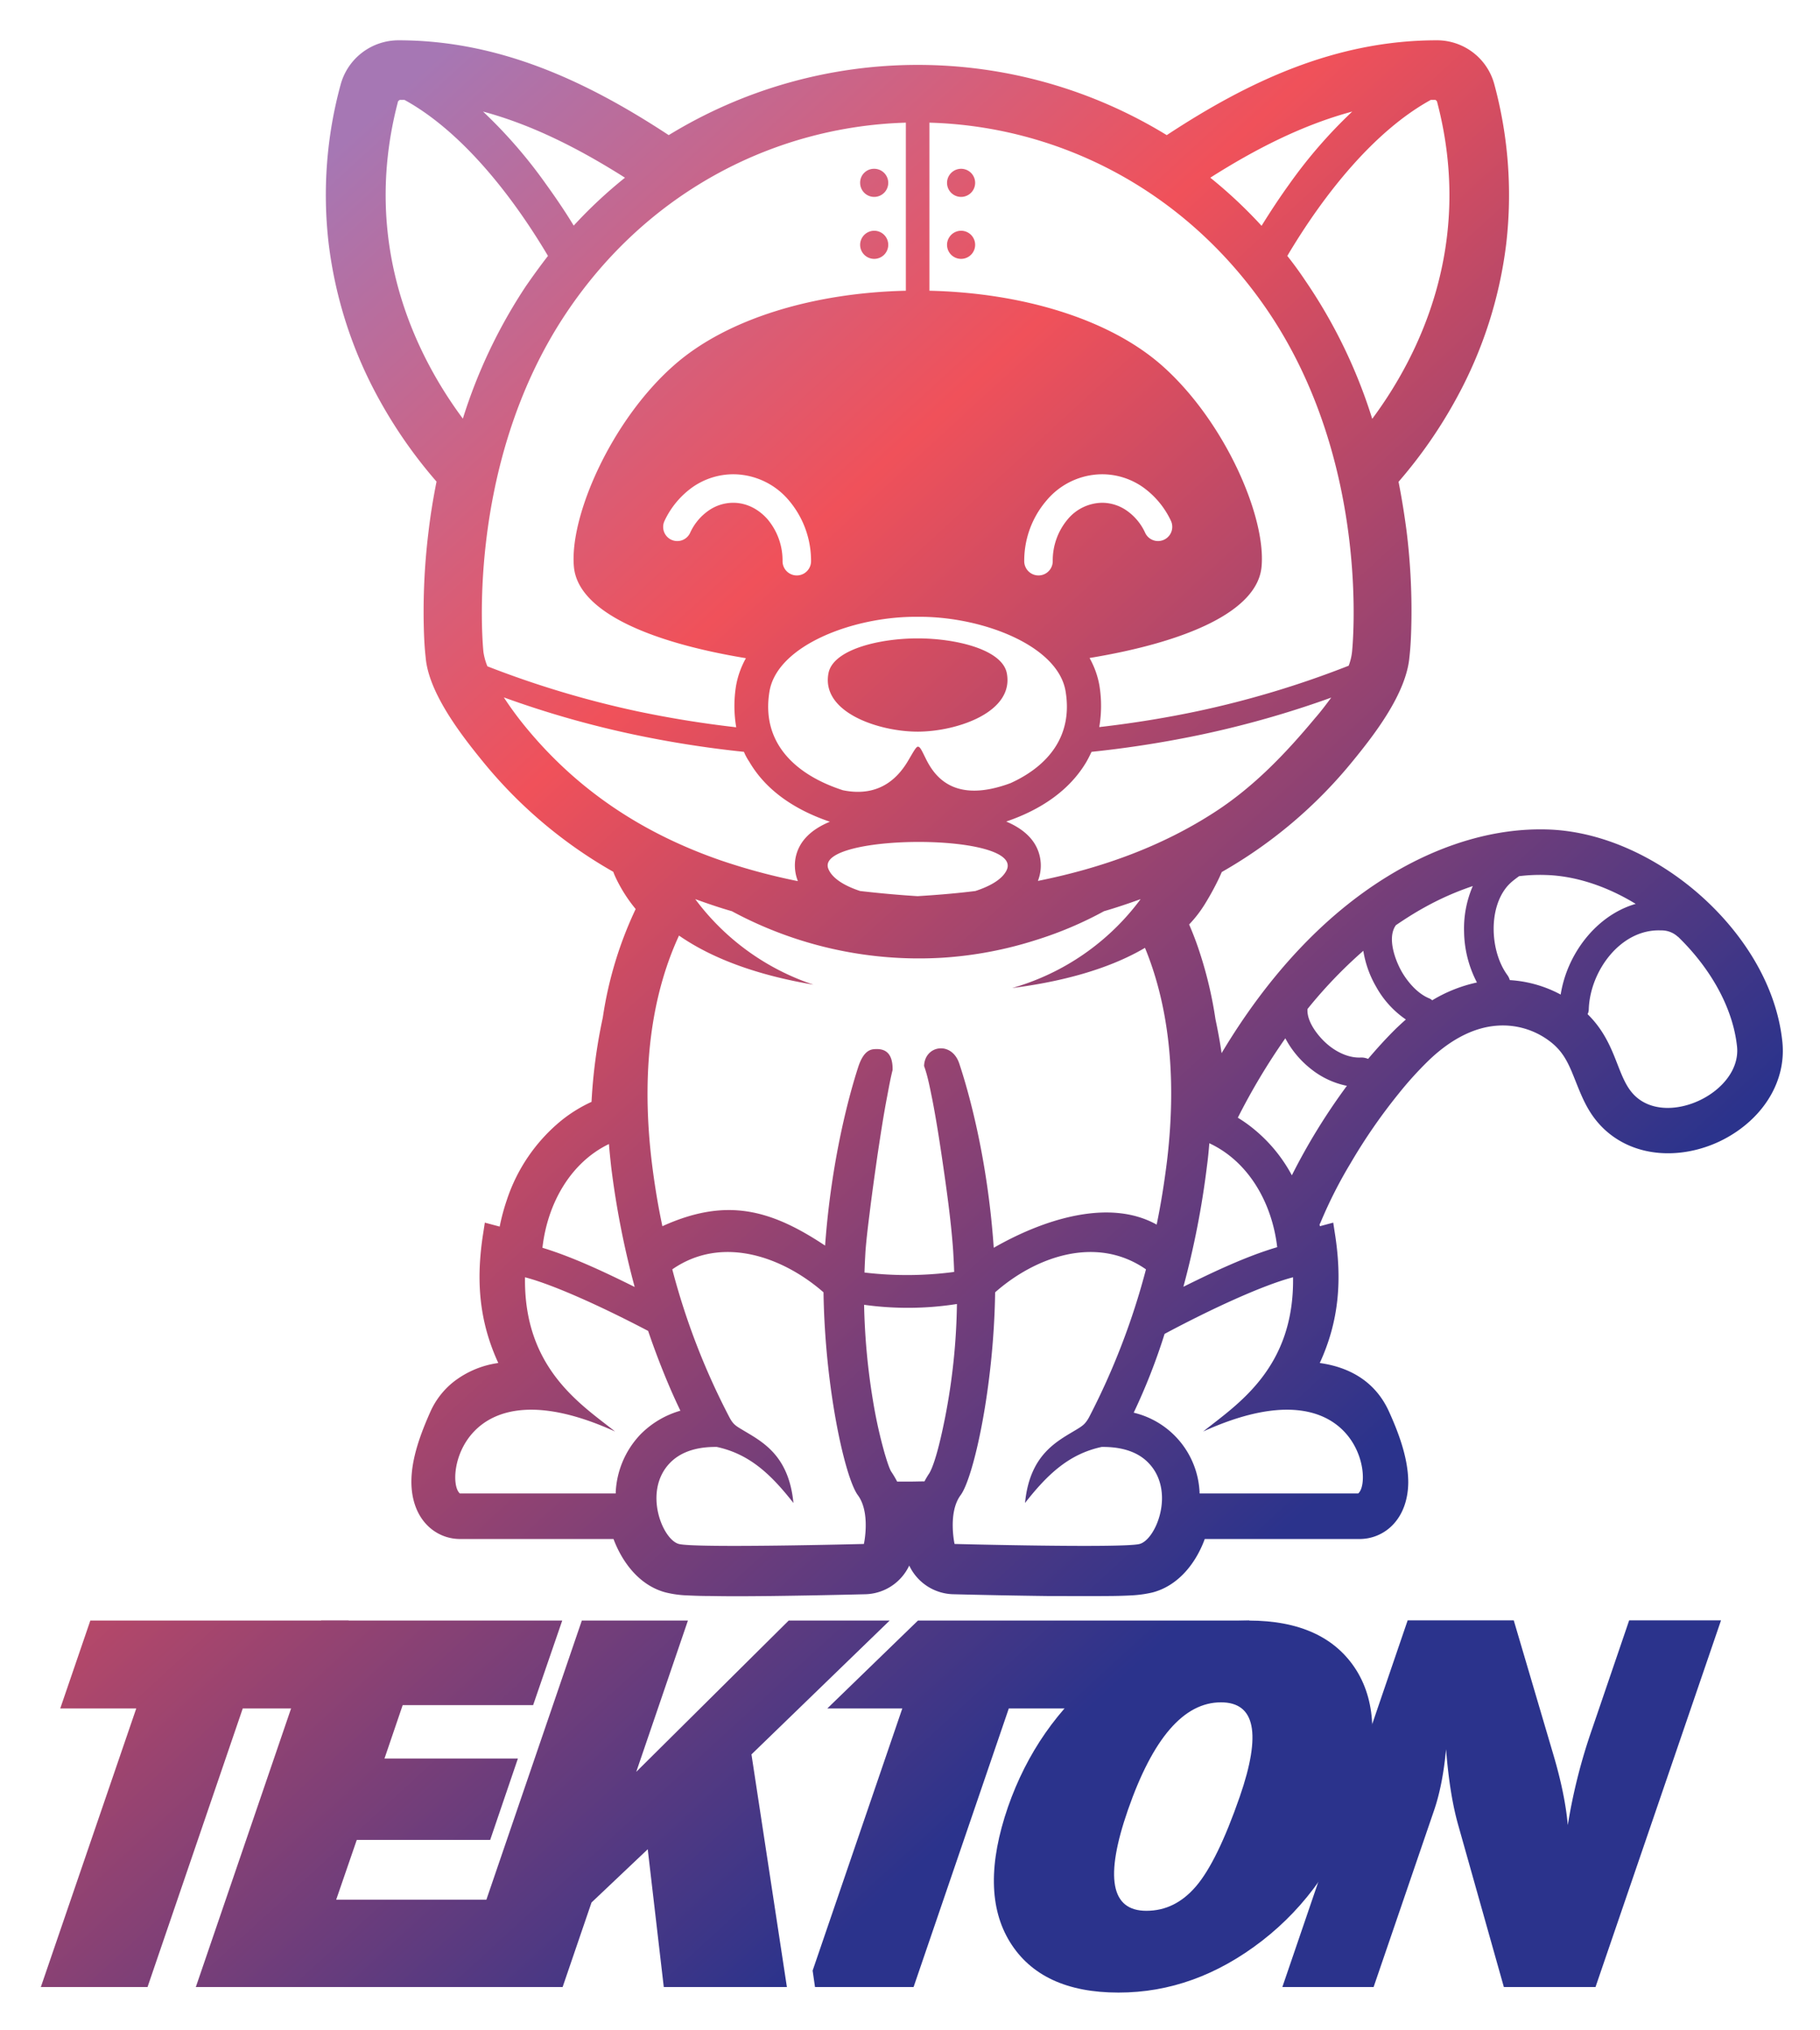 <svg xmlns="http://www.w3.org/2000/svg" role="img" xmlns:xlink="http://www.w3.org/1999/xlink" viewBox="-7.72 -9.72 919.44 1025.44"><defs><linearGradient id="a" x1="-293.285" x2="273.543" y1="525.144" y2="-92.635" gradientTransform="matrix(1 0 0 -1 0 1008.073)" gradientUnits="userSpaceOnUse"><stop offset="0" stop-color="#a677b4"/><stop offset=".363" stop-color="#f0515a"/><stop offset="1" stop-color="#2b338c"/></linearGradient><linearGradient id="b" x1="-242.738" x2="324.09" y1="571.522" y2="-46.257" xlink:href="#a"/><linearGradient id="c" x1="169.446" x2="736.275" y1="949.711" y2="331.932" xlink:href="#a"/><linearGradient id="d" x1="-162.086" x2="404.743" y1="645.522" y2="27.743" xlink:href="#a"/><linearGradient id="e" x1="-63.571" x2="503.258" y1="735.912" y2="118.133" xlink:href="#a"/><linearGradient id="f" x1="-22.8" x2="544.028" y1="773.32" y2="155.541" xlink:href="#a"/><linearGradient id="g" x1="65.211" x2="632.039" y1="854.072" y2="236.293" xlink:href="#a"/></defs><path fill="url(#a)" d="M114.91 853.236l-48.1 140.7h-53.9l48.2-140.7h-38.4l15.2-44.4h130.5l-15.2 44.4h-38.3z"/><path fill="url(#b)" d="M245.71 949.836l-15.1 44.1H91.21l63.3-185.1h121.8l-14.7 42.7h-65.9l-9.2 27h67.4l-14 41.1h-67.4l-10.4 30.2h83.6z"/><path fill="url(#c)" fill-rule="evenodd" d="M455.81 359.836v7.7m203.3 242.1l6.7-1.8.8 5.2c3.8 23.9 2.1 44.6-7.6 65.7 15 2.1 28.1 9.3 35 24.6 4.9 10.8 9.6 23.4 9.7 35.4 0 8.9-2.8 17.8-9.8 23.6a23.25 23.25 0 0 1-14.7 5.3h-78.3c-4.5 12.3-13.4 23.6-26.4 27a60.413 60.413 0 0 1-11.1 1.5c-4 .2-7.9.3-11.8.3-10.1.1-20.2 0-30.3 0q-23.7-.3-47.4-.9a25.256 25.256 0 0 1-22.3-14.5 25.17 25.17 0 0 1-22.2 14.5c-15.9.4-31.7.7-47.5.9-10.1.1-20.2.2-30.3 0-3.9 0-7.8-.1-11.8-.3a52.948 52.948 0 0 1-11.2-1.5c-13-3.4-21.8-14.8-26.4-27h-77.6a23.251 23.251 0 0 1-14.7-5.3c-7-5.8-9.8-14.7-9.8-23.6 0-12 4.8-24.6 9.6-35.4a40.282 40.282 0 0 1 11.6-15 47.252 47.252 0 0 1 22.7-9.6c-9.7-21.1-11.4-41.8-7.6-65.7l.8-5.2 7.5 2a106.114 106.114 0 0 1 3.6-13.4 87.027 87.027 0 0 1 27.7-40.3 72.345 72.345 0 0 1 15.1-9.3 267.428 267.428 0 0 1 5.7-42.6 194.114 194.114 0 0 1 16.6-54.8 75.856 75.856 0 0 1-10.2-16.1c-.4-.9-.8-1.8-1.1-2.7a233.496 233.496 0 0 1-66.3-56.2c-11-13.5-27.1-34.5-28.5-52.2-.7-6.2-.9-12.4-1-18.5a330.97 330.97 0 0 1 2.4-44.5c1-8.6 2.4-17.2 4.1-25.7a238.709 238.709 0 0 1-29.7-42.8 216.655 216.655 0 0 1-24.8-77.5 211.706 211.706 0 0 1 6.1-80.4 30.303 30.303 0 0 1 29.2-22.2c51.2 0 95.4 20.9 136.5 47.9a240.79 240.79 0 0 1 251.6 0c41-27 85.2-47.9 136.4-47.9a29.986 29.986 0 0 1 29.1 22.3 213.998 213.998 0 0 1 6 80.4 216.656 216.656 0 0 1-24.8 77.5 238.193 238.193 0 0 1-29.6 42.8c1.6 8.1 2.9 16.2 4 24.5a326.747 326.747 0 0 1 2.5 45.3c-.1 6.3-.3 12.6-1 18.7-1.6 18.2-17.2 38.6-28.5 52.4a235.124 235.124 0 0 1-66.3 56.2l-1.2 2.7a138.46 138.46 0 0 1-7.1 13.1 61.906 61.906 0 0 1-8.2 10.7 156.966 156.966 0 0 1 5.6 14.9 204.235 204.235 0 0 1 7.7 32.9c1.2 5.7 2.3 11.5 3.1 17.2 22.7-38 52.9-72.3 90.9-93.4 22.3-12.4 47.6-20.3 73.3-19.6 27.3.7 54.1 13.4 74.8 30.8 22.7 19.1 41.2 46.4 44.3 76.5a43.56 43.56 0 0 1-1 14.8c-3.9 16.1-16.3 28.7-31 35.6-18.8 8.8-42.3 8.5-58.1-6.4-8.9-8.5-11.7-17.8-16.2-28.7-2.7-6.4-5.5-11.3-11.2-15.6a39.167 39.167 0 0 0-26.4-7.9c-13.5.9-25.5 8.6-35 17.8a181.215 181.215 0 0 0-15 16.6 282.344 282.344 0 0 0-24.3 35.2 227.28 227.28 0 0 0-14.8 29.1 13.026 13.026 0 0 1-.8 1.7 3.709 3.709 0 0 0 .2.9zm20.7-85.2a8.571 8.571 0 0 1 3.6.7c4.6-5.4 9.4-10.7 14.4-15.6 1.6-1.5 3.2-3 4.7-4.3a48.403 48.403 0 0 1-15-16.5 52.715 52.715 0 0 1-6.5-18.2 233.54 233.54 0 0 0-28.2 29.4c-.5 6.9 6.3 14.9 11 18.6 4.4 3.5 10.2 6.2 16 5.9zm-7.1 14.3a42.533 42.533 0 0 1-18-8.4 48.919 48.919 0 0 1-13.1-15.6 324.48 324.48 0 0 0-24 40.1 68.69 68.69 0 0 1 7.3 5.1 77.104 77.104 0 0 1 20 24 311.92 311.92 0 0 1 27.8-45.2zm122.2-38.8a5.835 5.835 0 0 1-.6 2.6c15.2 14.9 14.5 32.3 24 41.3 16.7 15.9 53.8-2 51.5-24.9-2.1-19.9-13.6-39.7-29.6-55.3-.1-.1-.2-.2-.3-.2a12.018 12.018 0 0 0-8.5-3.2c-20.2-.9-35.8 20.3-36.5 39.7zm-14.2-7.3a59.987 59.987 0 0 1 4.3-14.6c6.5-14.8 18.7-26.9 33.6-31.2-14.4-8.8-30.3-14.2-45.6-14.6a85.163 85.163 0 0 0-13.3.6c-1.4 1-2.7 2-3.4 2.6a23.913 23.913 0 0 0-2.3 2.2c-10.1 11.4-8.9 33.4-.2 45.2a8.229 8.229 0 0 1 1.2 2.5 62.15 62.15 0 0 1 25.7 7.3zm-42.3-6.1a57.172 57.172 0 0 1-6.5-25.6 54.04 54.04 0 0 1 4.4-23.1 144.874 144.874 0 0 0-24.8 11c-4.7 2.6-9.4 5.6-14.1 8.8 0 .1-.1.1-.1.2-4.3 6.3-.2 17.5 3.2 23.4 3.1 5.3 7.9 10.8 13.5 13.2a5.443 5.443 0 0 1 1.8 1.1 73.639 73.639 0 0 1 22.6-9zm-304.5-411a7.1 7.1 0 1 1-7.1 7.1 7.002 7.002 0 0 1 7.1-7.1zm0 31.3a7.1 7.1 0 1 1-7.1 7.1 7.127 7.127 0 0 1 7.1-7.1zm43.9-31.3a7.1 7.1 0 1 1-7.1 7.1 7.127 7.127 0 0 1 7.1-7.1zm0 31.3a7.1 7.1 0 1 1-7.1 7.1 7.127 7.127 0 0 1 7.1-7.1zm-16-54.6v84.9c45.4 1 90 13.6 117.4 37.7 31.6 27.9 52.7 76.2 50.4 101.6-2 22.8-38.4 38.2-86.9 46.2a44.114 44.114 0 0 1 5 14 63.712 63.712 0 0 1-.1 20.9c18.3-2.1 34.8-4.9 49.5-8a484.156 484.156 0 0 0 76.5-23 27.403 27.403 0 0 0 1.7-7s10.5-95.6-43.7-173.9c-41.9-60.5-105.6-91.6-169.8-93.4zm-11.9 84.9v-84.9c-65.3 1.9-130 34-171.6 96.2-52 77.8-41.8 171.2-41.8 171.2a30.666 30.666 0 0 0 2 7.2 490.703 490.703 0 0 0 76.1 22.8c14.8 3.1 31.2 5.9 49.6 8a63.71 63.71 0 0 1-.1-20.9 44.114 44.114 0 0 1 5-14c-48.5-8-84.9-23.5-86.9-46.2-2.3-25.4 18.8-73.7 50.4-101.6 27.3-24.2 71.9-36.8 117.3-37.8zm-81.8 232.9a536.695 536.695 0 0 1-55.9-8.8 490.636 490.636 0 0 1-65.4-18.7 169.716 169.716 0 0 0 10.7 14.6c26.3 32.2 59.4 54.1 99.1 67.8a310.292 310.292 0 0 0 38.7 10.4c0-.1-.1-.3-.1-.4a21.407 21.407 0 0 1-1.1-10.9c1.6-9.2 8.5-15 17.4-18.7-16.8-5.7-31.9-15.2-40.7-30.3a27.449 27.449 0 0 1-2.7-5zm42.6 59c1.9 4.9 8.2 8.7 16.1 11.3 9.6 1.1 19.3 2 29 2.6 9.8-.6 19.6-1.4 29.2-2.6 7.4-2.4 13.4-5.8 15.7-10.3 10-19.4-96.8-18.9-90-1zm254.1-86.4a497.66 497.66 0 0 1-65.2 18.6 540.999 540.999 0 0 1-55.9 8.8c-.8 1.7-1.6 3.3-2.5 4.9-8.8 15-23.8 24.6-40.6 30.3 8.7 3.7 15.4 9.4 17.1 18.3a21.166 21.166 0 0 1-1.1 11.7c32.3-6.5 62.7-17.4 89.7-35 19.5-12.7 35.4-29.3 50.3-47.2 2.9-3.3 5.6-6.9 8.2-10.4zm-213.3 31.1c-4.5 7.9-13.8 19.7-33.4 15.7-24.1-7.8-41.4-24-37.1-49.9 3.9-23.4 42.8-38 74.7-37.7h.3c31.9-.3 70.8 14.3 74.6 37.7 3.7 22.4-8.7 37.6-27.8 46.3-28.3 10.5-38.2-3.2-42.6-11.9-2.1-4.2-3-6.4-4.1-6.5h-.3c-.9.4-2 2.4-4.3 6.3zm4.3-61c-19.3 0-42.7 5.6-45 17.6-3.8 19.9 25.7 29.5 45 29.5h.4c19.3-.1 48.5-9.7 44.7-29.5-2.3-12-25.7-17.6-45-17.6zm-53.8-39a7.2 7.2 0 0 1-14.4 0 32.262 32.262 0 0 0-7.6-21.2c-4.5-5.1-10.6-8.3-17.3-8.3a21.712 21.712 0 0 0-12.4 3.9 27.534 27.534 0 0 0-9.4 11.3 7.135 7.135 0 1 1-12.9-6.1 43.545 43.545 0 0 1 14.3-17.1 36.07 36.07 0 0 1 20.5-6.4 36.88 36.88 0 0 1 28 13.2 47.156 47.156 0 0 1 11.2 30.7zm107.7 0a7.2 7.2 0 0 0 14.4 0 32.262 32.262 0 0 1 7.6-21.2 22.99 22.99 0 0 1 17.3-8.3 21.712 21.712 0 0 1 12.4 3.9 27.534 27.534 0 0 1 9.4 11.3 7.18 7.18 0 0 0 13-6.1 43.545 43.545 0 0 0-14.3-17.1 36.07 36.07 0 0 0-20.5-6.4 36.88 36.88 0 0 0-28 13.2 46.708 46.708 0 0 0-11.3 30.7zm5.8 191.4a195.74 195.74 0 0 1-47.2 8.9 199.139 199.139 0 0 1-106.3-23.5c-6.3-1.8-12.4-3.9-18.5-6.1a122.594 122.594 0 0 0 59.7 43.2c-24.3-4.1-48.9-11.6-67.9-24.8-12.3 26.6-19.8 63.6-13.8 114.1q2.1 17.25 5.4 32.7c32-14.5 54.4-8.7 82.2 9.8 3.2-43.9 12.4-76.9 16.8-90.4 1.9-5.7 4.4-8.5 7.8-8.8 3.6-.3 9.7-.1 9.5 10.5-1.1 4.3-2 9.4-2.7 13.1-1.9 9.8-3.4 19.8-4.9 29.7-1.4 9.8-2.8 19.6-4 29.5-.8 6.3-1.6 12.8-2.1 19.2-.2 3.6-.4 7.2-.5 10.8a180.763 180.763 0 0 0 45.3-.3c-.1-3.5-.3-7.1-.5-10.6-1.1-15.8-3.5-32.4-5.8-48.1-1.4-9.4-2.9-18.9-4.7-28.2-1.1-5.3-2.3-12-4.2-17.1.3-10.5 14-12.8 17.8-1.2 4.2 12.6 14.2 46.7 17.4 93 25.1-14.4 58.3-25.1 82.3-11.7 2.1-10.1 3.8-20.7 5.2-31.9 5.6-46.7-.4-81.9-11.1-107.9-19.2 11.3-43.6 17.3-67.1 20.3a122.529 122.529 0 0 0 64.9-44.9c-6.1 2.2-12.3 4.3-18.5 6.1a188.363 188.363 0 0 1-34.5 14.6zm-279.2-418.5c25.3 6.8 49.1 19.1 71.7 33.4a235.137 235.137 0 0 0-25.9 24.2c-4.3-7.1-9-14-13.9-20.8a245.416 245.416 0 0 0-31.9-36.8zm-42.1-5.9h2.4c28.4 15.6 53.8 47.3 72.5 78.8-3.8 4.9-7.5 10-11.1 15.2a262.599 262.599 0 0 0-31.9 67c-22.9-30.8-52-87.4-32.7-160.4.3-.1.5-.4.8-.6zm523.3 0h-2.4c-28.4 15.6-53.8 47.3-72.5 78.8 3.1 3.9 6.1 8 8.9 12.2a261.46 261.46 0 0 1 34 70.1c22.9-30.8 52-87.4 32.7-160.4l-.7-.7zm-42.1 5.9c-25.3 6.8-49.2 19.1-71.7 33.4a236.168 236.168 0 0 1 25.9 24.3c4.4-7.1 9-14.1 13.9-20.9a245.414 245.414 0 0 1 31.9-36.8zm-343.5 584.8a354.646 354.646 0 0 0 28.9 74.8c1.7 3.2 2.9 4.1 6.1 6 9.9 6 23.8 12.5 26.2 37.2-11.3-14.4-22.1-24.7-38.7-28.3-8.1-.1-17.3 1.5-23.7 8.1-13.7 14.2-3.8 38.7 4.5 40.9s93.5 0 93.5 0 3.5-15.9-3.1-24.7c-6.5-8.9-16.6-54.2-17.3-102.4-20-17.5-50.9-29.3-76.4-11.6zm239.3 0a361.16 361.16 0 0 1-28.8 74.8c-1.8 3.2-3 4.1-6.1 6-9.9 6-23.8 12.5-26.2 37.2 11.3-14.4 22.1-24.7 38.7-28.3 8.1-.1 17.4 1.5 23.7 8.1 13.7 14.2 3.8 38.7-4.5 40.9s-93.5 0-93.5 0-3.5-15.9 3.1-24.7c6.5-8.9 16.7-54.2 17.4-102.4 19.8-17.5 50.7-29.3 76.2-11.6zm-111.9 107.1c-2.5 0-5.1.1-7.7.1h-6.1a54.828 54.828 0 0 0-3.1-5.2c-1.2-2.2-2.5-6.7-3.2-9a237.254 237.254 0 0 1-5.8-26 334.49 334.49 0 0 1-4.6-49.1 160.273 160.273 0 0 0 46.9-.4 319.302 319.302 0 0 1-5.9 56.9c-1.3 6.6-4.6 22.6-8 28.5a46.363 46.363 0 0 0-2.5 4.2zm186.2-103.1c.7 46.1-28.4 64.3-45.4 77.9 77.4-35.2 86.3 24.7 78.3 31.3h-80.1a43.33 43.33 0 0 0-33.3-40.8 306.785 306.785 0 0 0 15.6-39.8c22.6-12.1 49.2-24.5 64.9-28.6zm-42.3-67.7c19.4 9 31.6 29.5 34.3 52.5-15.7 4.6-32.9 12.8-47.4 20a436.799 436.799 0 0 0 11.9-60.9c.5-3.7.9-7.6 1.2-11.6zm-303.3.4c-19.1 9.2-31 29.6-33.6 52.4 15.5 4.7 32.3 12.7 46.6 19.8a436.803 436.803 0 0 1-11.9-60.9c-.4-3.7-.8-7.5-1.1-11.3zm-42.4 67.3c-.7 46.1 28.4 64.3 45.5 77.9-77.5-35.2-86.3 24.7-78.4 31.3h78.7a45.352 45.352 0 0 1 12.4-29.7 46.171 46.171 0 0 1 20.3-12.1c-1.6-3.3-3.1-6.6-4.6-10q-6.45-14.85-11.7-30.3c-21.9-11.5-47-23.1-62.2-27.1z"/><path fill="url(#d)" d="M389.81 993.936h-62.2l-8.1-69.6-28.4 26.9-14.6 42.7h-53.6l63.3-185.1h53.6l-26.1 76.4 77-76.4h51l-69.8 67.6 17.9 117.5z"/><path fill="url(#e)" fill-rule="evenodd" d="M501.91 853.236l-48.1 140.7h-49.8l-1.2-8.3 45.3-132.4h-37.9l45.8-44.4h167.5l-83.3 44.4h-38.3z"/><path fill="url(#f)" d="M557.31 996.736q-39 0-54.8-25.5-15.75-25.5-1-68.3c9.5-27.2 25.1-49.7 47-67.5q32.7-26.55 74.6-26.6c25.7 0 43.9 8.4 54.4 25.1 10.4 16.7 10.7 39.1 1.1 67-10 28.9-26.3 52.2-48.7 69.6-22.6 17.5-46.7 26.2-72.6 26.2zm14.1-41.3c9.7 0 18-4.1 25.1-12.4s14.5-23.4 22.1-45.3c11-31.8 7.8-47.6-9.5-47.6-18.8 0-34.4 18.1-47 54.3q-17.7 51 9.3 51z"/><path fill="url(#g)" d="M798.31 993.936h-46.3l-23-81.6c-3-10.5-5-23.3-6.2-38.5-1.1 11.9-3.1 22.1-5.9 30.4l-30.7 89.7h-46.1l63.3-185.2h53.6l20 67.8c4 13.5 6.4 25.4 7.3 35.6a283.939 283.939 0 0 1 12.3-48.6l18.7-54.8h46.4z"/></svg>